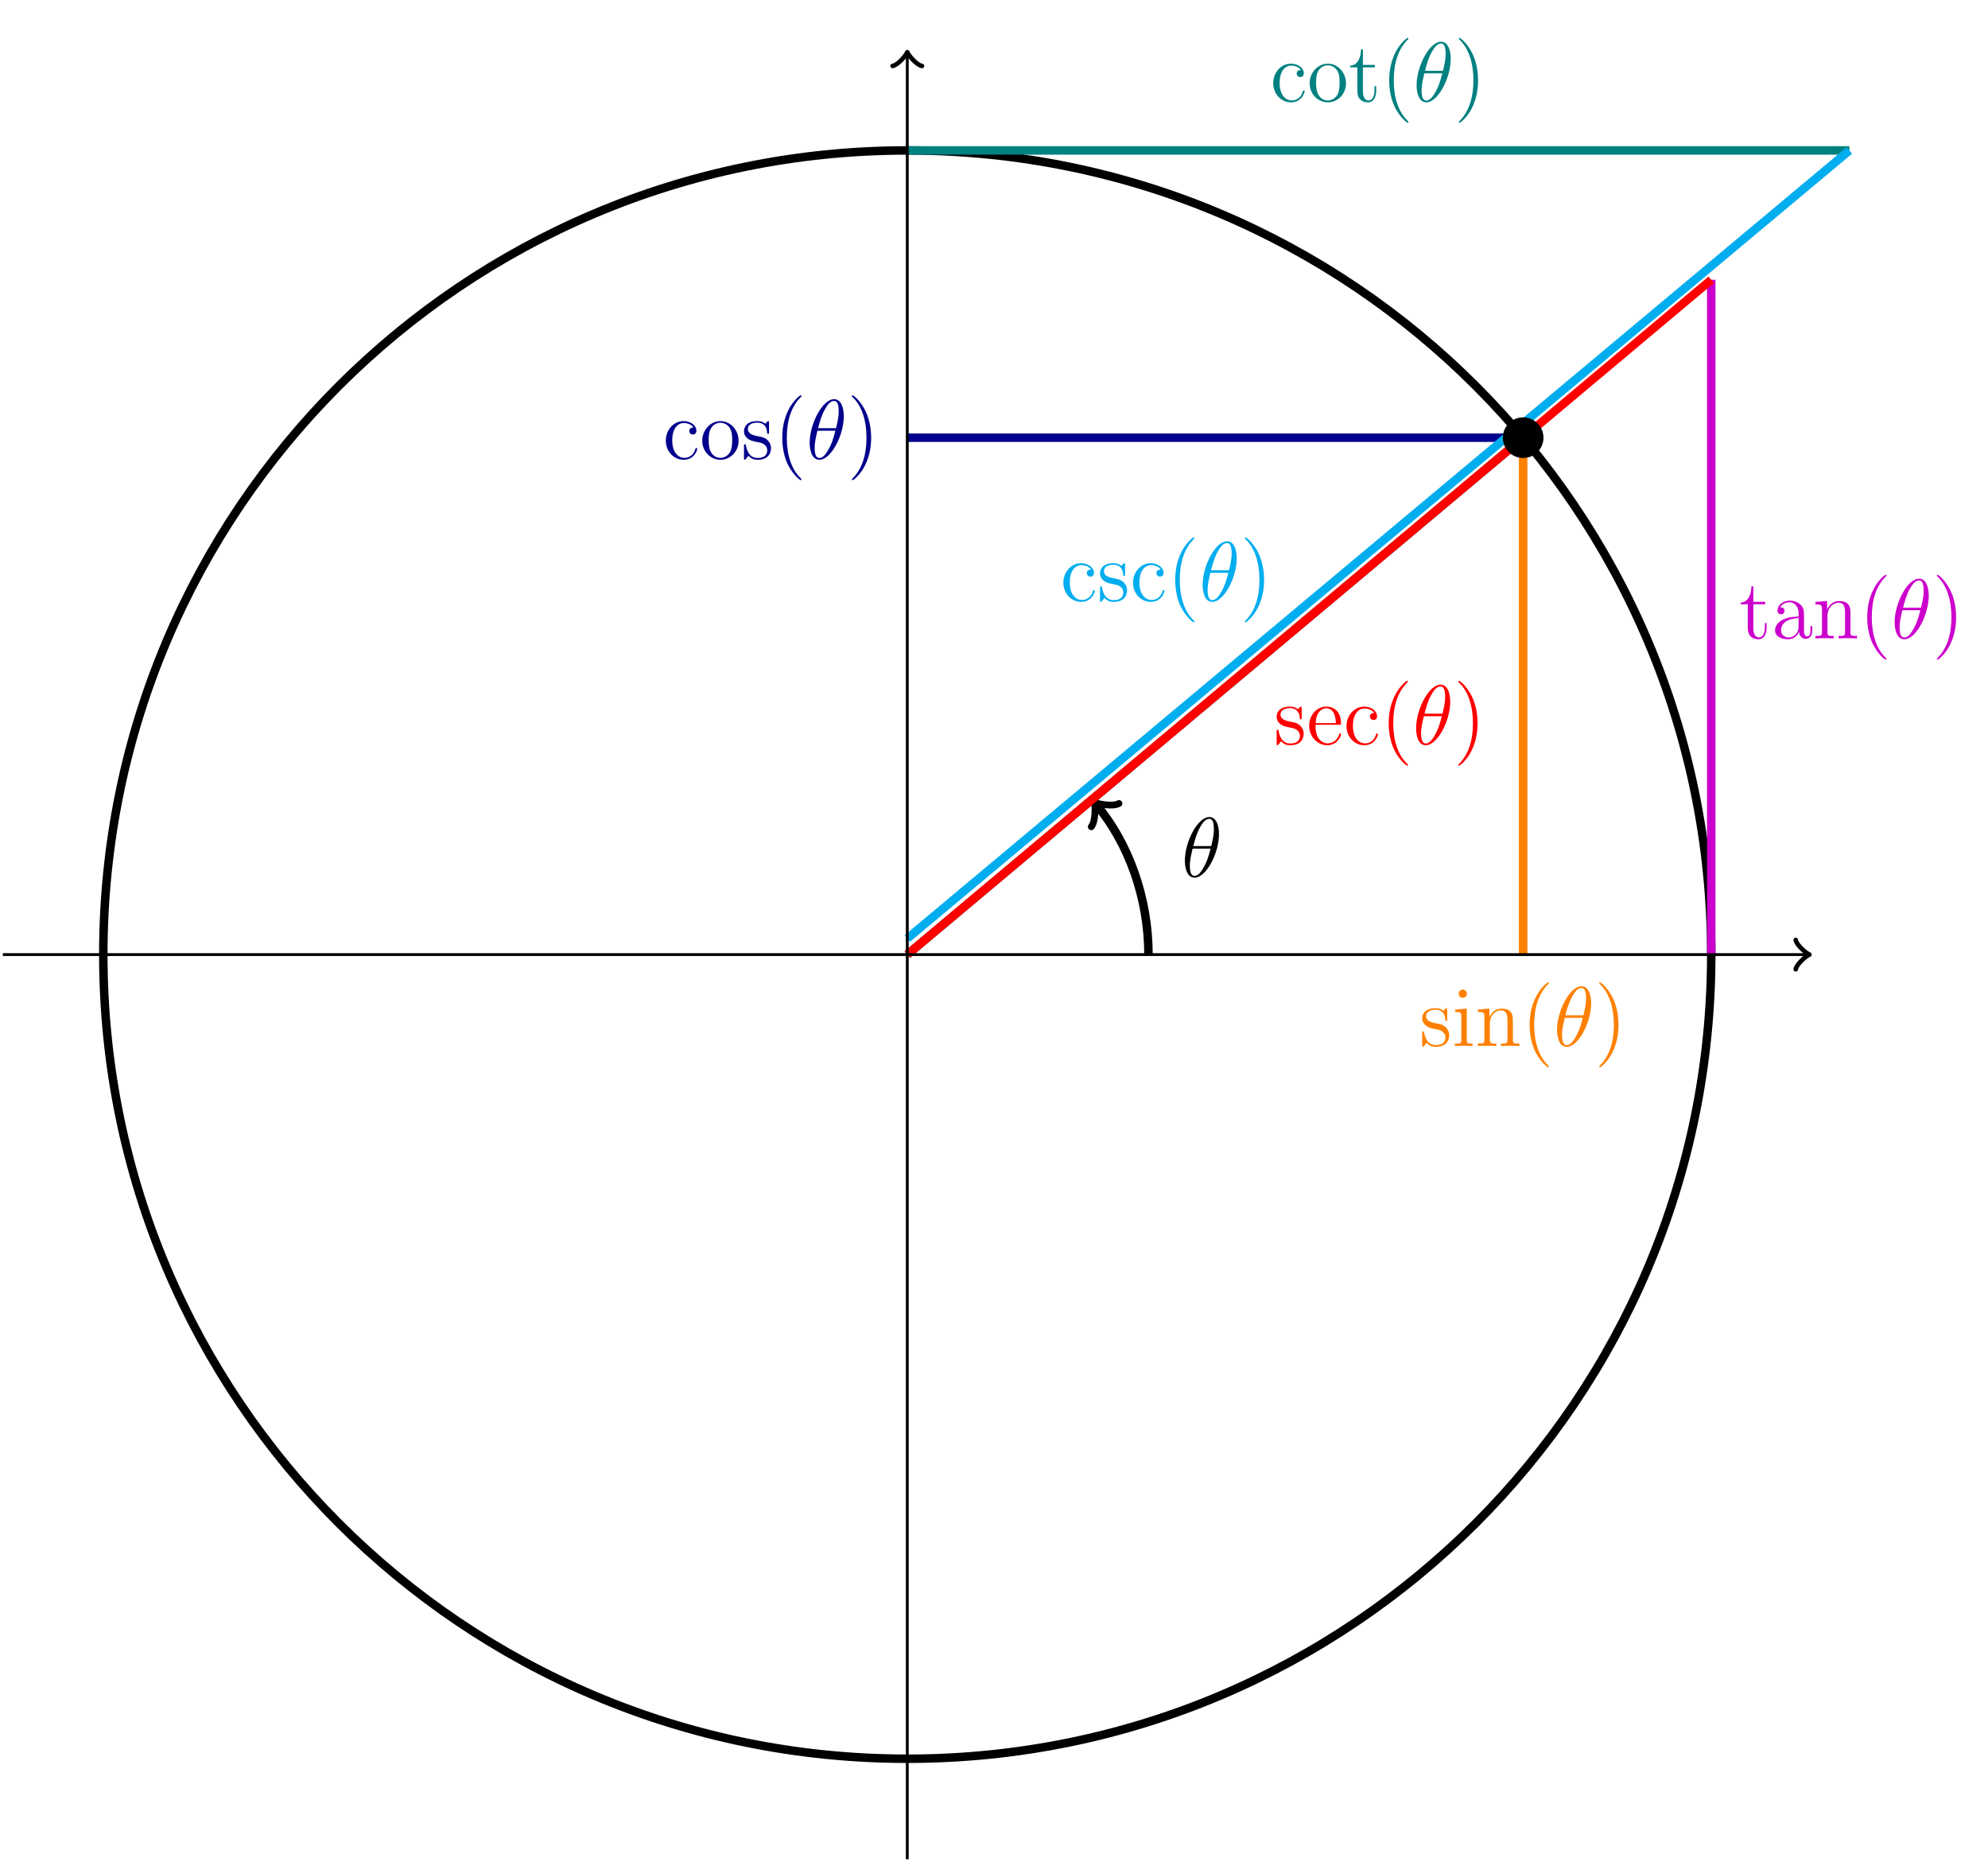 <?xml version="1.0" encoding="UTF-8"?>
<svg xmlns="http://www.w3.org/2000/svg" xmlns:xlink="http://www.w3.org/1999/xlink" width="280.376" height="262.556" viewBox="0 0 280.376 262.556">
<defs>
<g>
<g id="glyph-0-0">
<path d="M 5.297 -6.016 C 5.297 -7.234 4.906 -8.422 3.938 -8.422 C 2.266 -8.422 0.484 -4.906 0.484 -2.281 C 0.484 -1.734 0.594 0.125 1.859 0.125 C 3.484 0.125 5.297 -3.297 5.297 -6.016 Z M 1.672 -4.328 C 1.859 -5.031 2.109 -6.031 2.578 -6.891 C 2.969 -7.609 3.391 -8.172 3.922 -8.172 C 4.312 -8.172 4.578 -7.844 4.578 -6.688 C 4.578 -6.266 4.547 -5.672 4.203 -4.328 Z M 4.109 -3.969 C 3.812 -2.797 3.562 -2.047 3.125 -1.297 C 2.781 -0.688 2.359 -0.125 1.859 -0.125 C 1.5 -0.125 1.188 -0.406 1.188 -1.594 C 1.188 -2.359 1.391 -3.172 1.578 -3.969 Z M 4.109 -3.969 "/>
</g>
<g id="glyph-1-0">
<path d="M 3.922 -5.062 C 3.922 -5.266 3.922 -5.328 3.797 -5.328 C 3.703 -5.328 3.484 -5.062 3.391 -4.953 C 3.031 -5.266 2.656 -5.328 2.266 -5.328 C 0.828 -5.328 0.391 -4.547 0.391 -3.891 C 0.391 -3.75 0.391 -3.328 0.844 -2.922 C 1.234 -2.578 1.641 -2.5 2.188 -2.391 C 2.844 -2.266 3 -2.219 3.297 -1.984 C 3.516 -1.812 3.672 -1.547 3.672 -1.203 C 3.672 -0.688 3.375 -0.125 2.312 -0.125 C 1.531 -0.125 0.953 -0.578 0.688 -1.766 C 0.641 -1.984 0.641 -2 0.641 -2.016 C 0.609 -2.062 0.562 -2.062 0.531 -2.062 C 0.391 -2.062 0.391 -2 0.391 -1.781 L 0.391 -0.156 C 0.391 0.062 0.391 0.125 0.516 0.125 C 0.578 0.125 0.578 0.109 0.781 -0.141 C 0.844 -0.234 0.844 -0.25 1.031 -0.438 C 1.484 0.125 2.125 0.125 2.328 0.125 C 3.578 0.125 4.203 -0.578 4.203 -1.516 C 4.203 -2.156 3.812 -2.547 3.703 -2.656 C 3.281 -3.031 2.953 -3.094 2.156 -3.234 C 1.812 -3.312 0.938 -3.484 0.938 -4.203 C 0.938 -4.562 1.188 -5.109 2.266 -5.109 C 3.562 -5.109 3.641 -4 3.656 -3.641 C 3.672 -3.531 3.75 -3.531 3.797 -3.531 C 3.922 -3.531 3.922 -3.594 3.922 -3.812 Z M 3.922 -5.062 "/>
</g>
<g id="glyph-1-1">
<path d="M 2.078 -7.359 C 2.078 -7.672 1.828 -7.953 1.5 -7.953 C 1.188 -7.953 0.922 -7.703 0.922 -7.375 C 0.922 -7.016 1.203 -6.797 1.5 -6.797 C 1.859 -6.797 2.078 -7.094 2.078 -7.359 Z M 0.438 -5.141 L 0.438 -4.797 C 1.188 -4.797 1.297 -4.719 1.297 -4.141 L 1.297 -0.891 C 1.297 -0.344 1.172 -0.344 0.391 -0.344 L 0.391 0 C 0.734 -0.031 1.297 -0.031 1.656 -0.031 C 1.781 -0.031 2.469 -0.031 2.875 0 L 2.875 -0.344 C 2.109 -0.344 2.062 -0.406 2.062 -0.875 L 2.062 -5.266 Z M 0.438 -5.141 "/>
</g>
<g id="glyph-1-2">
<path d="M 5.312 -2.906 C 5.312 -4.016 5.312 -4.344 5.047 -4.734 C 4.703 -5.203 4.141 -5.266 3.734 -5.266 C 2.562 -5.266 2.109 -4.281 2.016 -4.047 L 2.016 -5.266 L 0.375 -5.141 L 0.375 -4.797 C 1.188 -4.797 1.297 -4.703 1.297 -4.125 L 1.297 -0.891 C 1.297 -0.344 1.156 -0.344 0.375 -0.344 L 0.375 0 C 0.688 -0.031 1.344 -0.031 1.672 -0.031 C 2.016 -0.031 2.672 -0.031 2.969 0 L 2.969 -0.344 C 2.219 -0.344 2.062 -0.344 2.062 -0.891 L 2.062 -3.109 C 2.062 -4.359 2.891 -5.031 3.641 -5.031 C 4.375 -5.031 4.547 -4.422 4.547 -3.688 L 4.547 -0.891 C 4.547 -0.344 4.406 -0.344 3.641 -0.344 L 3.641 0 C 3.938 -0.031 4.594 -0.031 4.922 -0.031 C 5.266 -0.031 5.922 -0.031 6.234 0 L 6.234 -0.344 C 5.625 -0.344 5.328 -0.344 5.312 -0.703 Z M 5.312 -2.906 "/>
</g>
<g id="glyph-1-3">
<path d="M 3.891 2.906 C 3.891 2.875 3.891 2.844 3.688 2.641 C 2.484 1.438 1.812 -0.531 1.812 -2.969 C 1.812 -5.297 2.375 -7.297 3.766 -8.703 C 3.891 -8.812 3.891 -8.828 3.891 -8.875 C 3.891 -8.938 3.828 -8.969 3.781 -8.969 C 3.625 -8.969 2.641 -8.109 2.062 -6.938 C 1.453 -5.719 1.172 -4.453 1.172 -2.969 C 1.172 -1.906 1.344 -0.484 1.953 0.781 C 2.672 2.219 3.641 3 3.781 3 C 3.828 3 3.891 2.969 3.891 2.906 Z M 3.891 2.906 "/>
</g>
<g id="glyph-1-4">
<path d="M 3.375 -2.969 C 3.375 -3.891 3.25 -5.359 2.578 -6.75 C 1.875 -8.188 0.891 -8.969 0.766 -8.969 C 0.719 -8.969 0.656 -8.938 0.656 -8.875 C 0.656 -8.828 0.656 -8.812 0.859 -8.609 C 2.062 -7.406 2.719 -5.422 2.719 -2.984 C 2.719 -0.672 2.156 1.328 0.781 2.734 C 0.656 2.844 0.656 2.875 0.656 2.906 C 0.656 2.969 0.719 3 0.766 3 C 0.922 3 1.906 2.141 2.484 0.969 C 3.094 -0.25 3.375 -1.547 3.375 -2.969 Z M 3.375 -2.969 "/>
</g>
<g id="glyph-1-5">
<path d="M 4.328 -4.422 C 4.188 -4.422 3.734 -4.422 3.734 -3.938 C 3.734 -3.641 3.938 -3.438 4.234 -3.438 C 4.5 -3.438 4.734 -3.609 4.734 -3.953 C 4.734 -4.75 3.891 -5.328 2.922 -5.328 C 1.531 -5.328 0.422 -4.094 0.422 -2.578 C 0.422 -1.047 1.562 0.125 2.922 0.125 C 4.5 0.125 4.859 -1.312 4.859 -1.422 C 4.859 -1.531 4.766 -1.531 4.734 -1.531 C 4.625 -1.531 4.609 -1.5 4.578 -1.344 C 4.312 -0.5 3.672 -0.141 3.031 -0.141 C 2.297 -0.141 1.328 -0.781 1.328 -2.594 C 1.328 -4.578 2.344 -5.062 2.938 -5.062 C 3.391 -5.062 4.047 -4.891 4.328 -4.422 Z M 4.328 -4.422 "/>
</g>
<g id="glyph-1-6">
<path d="M 5.484 -2.562 C 5.484 -4.094 4.312 -5.328 2.922 -5.328 C 1.5 -5.328 0.359 -4.062 0.359 -2.562 C 0.359 -1.031 1.547 0.125 2.922 0.125 C 4.328 0.125 5.484 -1.047 5.484 -2.562 Z M 2.922 -0.141 C 2.484 -0.141 1.953 -0.328 1.609 -0.922 C 1.281 -1.453 1.266 -2.156 1.266 -2.672 C 1.266 -3.125 1.266 -3.844 1.641 -4.391 C 1.969 -4.906 2.5 -5.094 2.922 -5.094 C 3.375 -5.094 3.891 -4.875 4.203 -4.406 C 4.578 -3.859 4.578 -3.109 4.578 -2.672 C 4.578 -2.25 4.578 -1.5 4.266 -0.938 C 3.938 -0.375 3.375 -0.141 2.922 -0.141 Z M 2.922 -0.141 "/>
</g>
<g id="glyph-1-7">
<path d="M 2.016 -4.812 L 3.688 -4.812 L 3.688 -5.156 L 2.016 -5.156 L 2.016 -7.344 L 1.75 -7.344 C 1.734 -6.234 1.297 -5.078 0.219 -5.047 L 0.219 -4.812 L 1.234 -4.812 L 1.234 -1.484 C 1.234 -0.156 2.109 0.125 2.75 0.125 C 3.5 0.125 3.891 -0.625 3.891 -1.484 L 3.891 -2.156 L 3.641 -2.156 L 3.641 -1.5 C 3.641 -0.641 3.281 -0.141 2.828 -0.141 C 2.016 -0.141 2.016 -1.25 2.016 -1.453 Z M 2.016 -4.812 "/>
</g>
<g id="glyph-1-8">
<path d="M 4.609 -3.188 C 4.609 -3.844 4.609 -4.312 4.094 -4.781 C 3.672 -5.156 3.125 -5.328 2.609 -5.328 C 1.625 -5.328 0.875 -4.688 0.875 -3.906 C 0.875 -3.562 1.094 -3.391 1.375 -3.391 C 1.656 -3.391 1.859 -3.594 1.859 -3.891 C 1.859 -4.375 1.438 -4.375 1.25 -4.375 C 1.531 -4.875 2.109 -5.094 2.578 -5.094 C 3.125 -5.094 3.844 -4.641 3.844 -3.562 L 3.844 -3.078 C 1.438 -3.047 0.531 -2.047 0.531 -1.125 C 0.531 -0.172 1.625 0.125 2.359 0.125 C 3.141 0.125 3.688 -0.359 3.906 -0.938 C 3.953 -0.375 4.328 0.062 4.844 0.062 C 5.094 0.062 5.781 -0.109 5.781 -1.062 L 5.781 -1.734 L 5.516 -1.734 L 5.516 -1.062 C 5.516 -0.375 5.234 -0.281 5.062 -0.281 C 4.609 -0.281 4.609 -0.922 4.609 -1.094 Z M 3.844 -1.688 C 3.844 -0.516 2.969 -0.125 2.453 -0.125 C 1.859 -0.125 1.375 -0.547 1.375 -1.125 C 1.375 -2.703 3.406 -2.844 3.844 -2.875 Z M 3.844 -1.688 "/>
</g>
<g id="glyph-1-9">
<path d="M 4.578 -2.766 C 4.844 -2.766 4.859 -2.766 4.859 -3 C 4.859 -4.203 4.219 -5.328 2.766 -5.328 C 1.406 -5.328 0.359 -4.094 0.359 -2.625 C 0.359 -1.047 1.578 0.125 2.906 0.125 C 4.328 0.125 4.859 -1.172 4.859 -1.422 C 4.859 -1.5 4.812 -1.547 4.734 -1.547 C 4.641 -1.547 4.609 -1.484 4.594 -1.422 C 4.281 -0.422 3.484 -0.141 2.969 -0.141 C 2.469 -0.141 1.266 -0.484 1.266 -2.547 L 1.266 -2.766 Z M 1.281 -3 C 1.375 -4.875 2.422 -5.094 2.766 -5.094 C 4.047 -5.094 4.109 -3.406 4.125 -3 Z M 1.281 -3 "/>
</g>
</g>
<clipPath id="clip-0">
<path clip-rule="nonzero" d="M 0 4 L 259 4 L 259 262.555 L 0 262.555 Z M 0 4 "/>
</clipPath>
<clipPath id="clip-1">
<path clip-rule="nonzero" d="M 127 7 L 129 7 L 129 262.555 L 127 262.555 Z M 127 7 "/>
</clipPath>
</defs>
<g clip-path="url(#clip-0)">
<path fill="none" stroke-width="1.196" stroke-linecap="butt" stroke-linejoin="miter" stroke="rgb(0%, 0%, 0%)" stroke-opacity="1" stroke-miterlimit="10" d="M 113.386 0 C 113.386 62.621 62.624 113.387 -0.001 113.387 C -62.622 113.387 -113.388 62.621 -113.388 0 C -113.388 -62.625 -62.622 -113.386 -0.001 -113.386 C 62.624 -113.386 113.386 -62.625 113.386 0 Z M 113.386 0 " transform="matrix(1, 0, 0, -1, 127.958, 134.598)"/>
</g>
<path fill="none" stroke-width="1.196" stroke-linecap="butt" stroke-linejoin="miter" stroke="rgb(0%, 0%, 0%)" stroke-opacity="1" stroke-miterlimit="10" d="M 34.015 0 C 34.015 7.996 31.198 15.739 26.671 21.133 " transform="matrix(1, 0, 0, -1, 127.958, 134.598)"/>
<path fill="none" stroke-width="0.956" stroke-linecap="round" stroke-linejoin="round" stroke="rgb(0%, 0%, 0%)" stroke-opacity="1" stroke-miterlimit="10" d="M -1.913 2.55 C -1.752 1.594 0.001 0.159 0.479 -0.002 C -0.001 -0.161 -1.753 -1.592 -1.913 -2.549 " transform="matrix(-0.643, -0.766, -0.766, 0.643, 154.63, 113.466)"/>
<g fill="rgb(0%, 0%, 0%)" fill-opacity="1">
<use xlink:href="#glyph-0-0" x="166.621" y="123.625"/>
</g>
<path fill="none" stroke-width="1.196" stroke-linecap="butt" stroke-linejoin="miter" stroke="rgb(0%, 0%, 0%)" stroke-opacity="1" stroke-miterlimit="10" d="M -0.001 0 L 86.858 72.883 " transform="matrix(1, 0, 0, -1, 127.958, 134.598)"/>
<path fill="none" stroke-width="1.196" stroke-linecap="butt" stroke-linejoin="miter" stroke="rgb(100%, 50%, 0%)" stroke-opacity="1" stroke-miterlimit="10" d="M 86.858 72.883 L 86.858 0 " transform="matrix(1, 0, 0, -1, 127.958, 134.598)"/>
<g fill="rgb(100%, 50%, 0%)" fill-opacity="1">
<use xlink:href="#glyph-1-0" x="200.187" y="147.483"/>
<use xlink:href="#glyph-1-1" x="204.804" y="147.483"/>
<use xlink:href="#glyph-1-2" x="208.056" y="147.483"/>
<use xlink:href="#glyph-1-3" x="214.56" y="147.483"/>
</g>
<g fill="rgb(100%, 50%, 0%)" fill-opacity="1">
<use xlink:href="#glyph-0-0" x="219.111" y="147.483"/>
</g>
<g fill="rgb(100%, 50%, 0%)" fill-opacity="1">
<use xlink:href="#glyph-1-4" x="224.892" y="147.483"/>
</g>
<path fill="none" stroke-width="1.196" stroke-linecap="butt" stroke-linejoin="miter" stroke="rgb(0%, 0%, 54.999%)" stroke-opacity="1" stroke-miterlimit="10" d="M 86.858 72.883 L -0.001 72.883 " transform="matrix(1, 0, 0, -1, 127.958, 134.598)"/>
<g fill="rgb(0%, 0%, 54.999%)" fill-opacity="1">
<use xlink:href="#glyph-1-5" x="93.481" y="64.704"/>
<use xlink:href="#glyph-1-6" x="98.684" y="64.704"/>
<use xlink:href="#glyph-1-0" x="104.537" y="64.704"/>
<use xlink:href="#glyph-1-3" x="109.154" y="64.704"/>
</g>
<g fill="rgb(0%, 0%, 54.999%)" fill-opacity="1">
<use xlink:href="#glyph-0-0" x="113.707" y="64.704"/>
</g>
<g fill="rgb(0%, 0%, 54.999%)" fill-opacity="1">
<use xlink:href="#glyph-1-4" x="119.487" y="64.704"/>
</g>
<path fill="none" stroke-width="1.196" stroke-linecap="butt" stroke-linejoin="miter" stroke="rgb(0%, 50%, 50%)" stroke-opacity="1" stroke-miterlimit="10" d="M -0.001 113.387 L 132.87 113.387 " transform="matrix(1, 0, 0, -1, 127.958, 134.598)"/>
<g fill="rgb(0%, 50%, 50%)" fill-opacity="1">
<use xlink:href="#glyph-1-5" x="179.145" y="14.306"/>
<use xlink:href="#glyph-1-6" x="184.348" y="14.306"/>
<use xlink:href="#glyph-1-7" x="190.201" y="14.306"/>
<use xlink:href="#glyph-1-3" x="194.754" y="14.306"/>
</g>
<g fill="rgb(0%, 50%, 50%)" fill-opacity="1">
<use xlink:href="#glyph-0-0" x="199.305" y="14.306"/>
</g>
<g fill="rgb(0%, 50%, 50%)" fill-opacity="1">
<use xlink:href="#glyph-1-4" x="205.085" y="14.306"/>
</g>
<path fill="none" stroke-width="1.196" stroke-linecap="butt" stroke-linejoin="miter" stroke="rgb(0%, 67.839%, 93.729%)" stroke-opacity="1" stroke-miterlimit="10" d="M -0.001 2.266 L 132.87 113.387 " transform="matrix(1, 0, 0, -1, 127.958, 134.598)"/>
<g fill="rgb(0%, 67.839%, 93.729%)" fill-opacity="1">
<use xlink:href="#glyph-1-5" x="149.55" y="84.742"/>
<use xlink:href="#glyph-1-0" x="154.753" y="84.742"/>
<use xlink:href="#glyph-1-5" x="159.37" y="84.742"/>
<use xlink:href="#glyph-1-3" x="164.573" y="84.742"/>
</g>
<g fill="rgb(0%, 67.839%, 93.729%)" fill-opacity="1">
<use xlink:href="#glyph-0-0" x="169.125" y="84.742"/>
</g>
<g fill="rgb(0%, 67.839%, 93.729%)" fill-opacity="1">
<use xlink:href="#glyph-1-4" x="174.905" y="84.742"/>
</g>
<path fill="none" stroke-width="1.196" stroke-linecap="butt" stroke-linejoin="miter" stroke="rgb(79.999%, 0%, 79.999%)" stroke-opacity="1" stroke-miterlimit="10" d="M 113.386 0 L 113.386 95.149 " transform="matrix(1, 0, 0, -1, 127.958, 134.598)"/>
<g fill="rgb(79.999%, 0%, 79.999%)" fill-opacity="1">
<use xlink:href="#glyph-1-7" x="245.262" y="90.014"/>
<use xlink:href="#glyph-1-8" x="249.815" y="90.014"/>
<use xlink:href="#glyph-1-2" x="255.668" y="90.014"/>
<use xlink:href="#glyph-1-3" x="262.171" y="90.014"/>
</g>
<g fill="rgb(79.999%, 0%, 79.999%)" fill-opacity="1">
<use xlink:href="#glyph-0-0" x="266.723" y="90.014"/>
</g>
<g fill="rgb(79.999%, 0%, 79.999%)" fill-opacity="1">
<use xlink:href="#glyph-1-4" x="272.503" y="90.014"/>
</g>
<path fill="none" stroke-width="1.196" stroke-linecap="butt" stroke-linejoin="miter" stroke="rgb(100%, 0%, 0%)" stroke-opacity="1" stroke-miterlimit="10" d="M -0.001 0 L 113.386 95.149 " transform="matrix(1, 0, 0, -1, 127.958, 134.598)"/>
<g fill="rgb(100%, 0%, 0%)" fill-opacity="1">
<use xlink:href="#glyph-1-0" x="179.659" y="104.958"/>
<use xlink:href="#glyph-1-9" x="184.276" y="104.958"/>
<use xlink:href="#glyph-1-5" x="189.479" y="104.958"/>
<use xlink:href="#glyph-1-3" x="194.682" y="104.958"/>
</g>
<g fill="rgb(100%, 0%, 0%)" fill-opacity="1">
<use xlink:href="#glyph-0-0" x="199.234" y="104.958"/>
</g>
<g fill="rgb(100%, 0%, 0%)" fill-opacity="1">
<use xlink:href="#glyph-1-4" x="205.015" y="104.958"/>
</g>
<path fill-rule="nonzero" fill="rgb(0%, 0%, 0%)" fill-opacity="1" stroke-width="1.196" stroke-linecap="butt" stroke-linejoin="miter" stroke="rgb(0%, 0%, 0%)" stroke-opacity="1" stroke-miterlimit="10" d="M 89.128 72.883 C 89.128 74.137 88.112 75.153 86.858 75.153 C 85.605 75.153 84.589 74.137 84.589 72.883 C 84.589 71.633 85.605 70.618 86.858 70.618 C 88.112 70.618 89.128 71.633 89.128 72.883 Z M 89.128 72.883 " transform="matrix(1, 0, 0, -1, 127.958, 134.598)"/>
<path fill="none" stroke-width="0.399" stroke-linecap="butt" stroke-linejoin="miter" stroke="rgb(0%, 0%, 0%)" stroke-opacity="1" stroke-miterlimit="10" d="M -127.56 0 L 126.855 0 " transform="matrix(1, 0, 0, -1, 127.958, 134.598)"/>
<path fill="none" stroke-width="0.638" stroke-linecap="round" stroke-linejoin="round" stroke="rgb(0%, 0%, 0%)" stroke-opacity="1" stroke-miterlimit="10" d="M -1.554 2.071 C -1.425 1.293 0.001 0.129 0.388 0 C 0.001 -0.129 -1.425 -1.297 -1.554 -2.074 " transform="matrix(1, 0, 0, -1, 254.811, 134.598)"/>
<g clip-path="url(#clip-1)">
<path fill="none" stroke-width="0.399" stroke-linecap="butt" stroke-linejoin="miter" stroke="rgb(0%, 0%, 0%)" stroke-opacity="1" stroke-miterlimit="10" d="M -0.001 -127.562 L -0.001 126.852 " transform="matrix(1, 0, 0, -1, 127.958, 134.598)"/>
</g>
<path fill="none" stroke-width="0.638" stroke-linecap="round" stroke-linejoin="round" stroke="rgb(0%, 0%, 0%)" stroke-opacity="1" stroke-miterlimit="10" d="M -1.556 2.071 C -1.423 1.294 -0.001 0.13 0.389 0.001 C -0.001 -0.128 -1.423 -1.296 -1.556 -2.073 " transform="matrix(0, -1, -1, 0, 127.958, 7.745)"/>
</svg>
